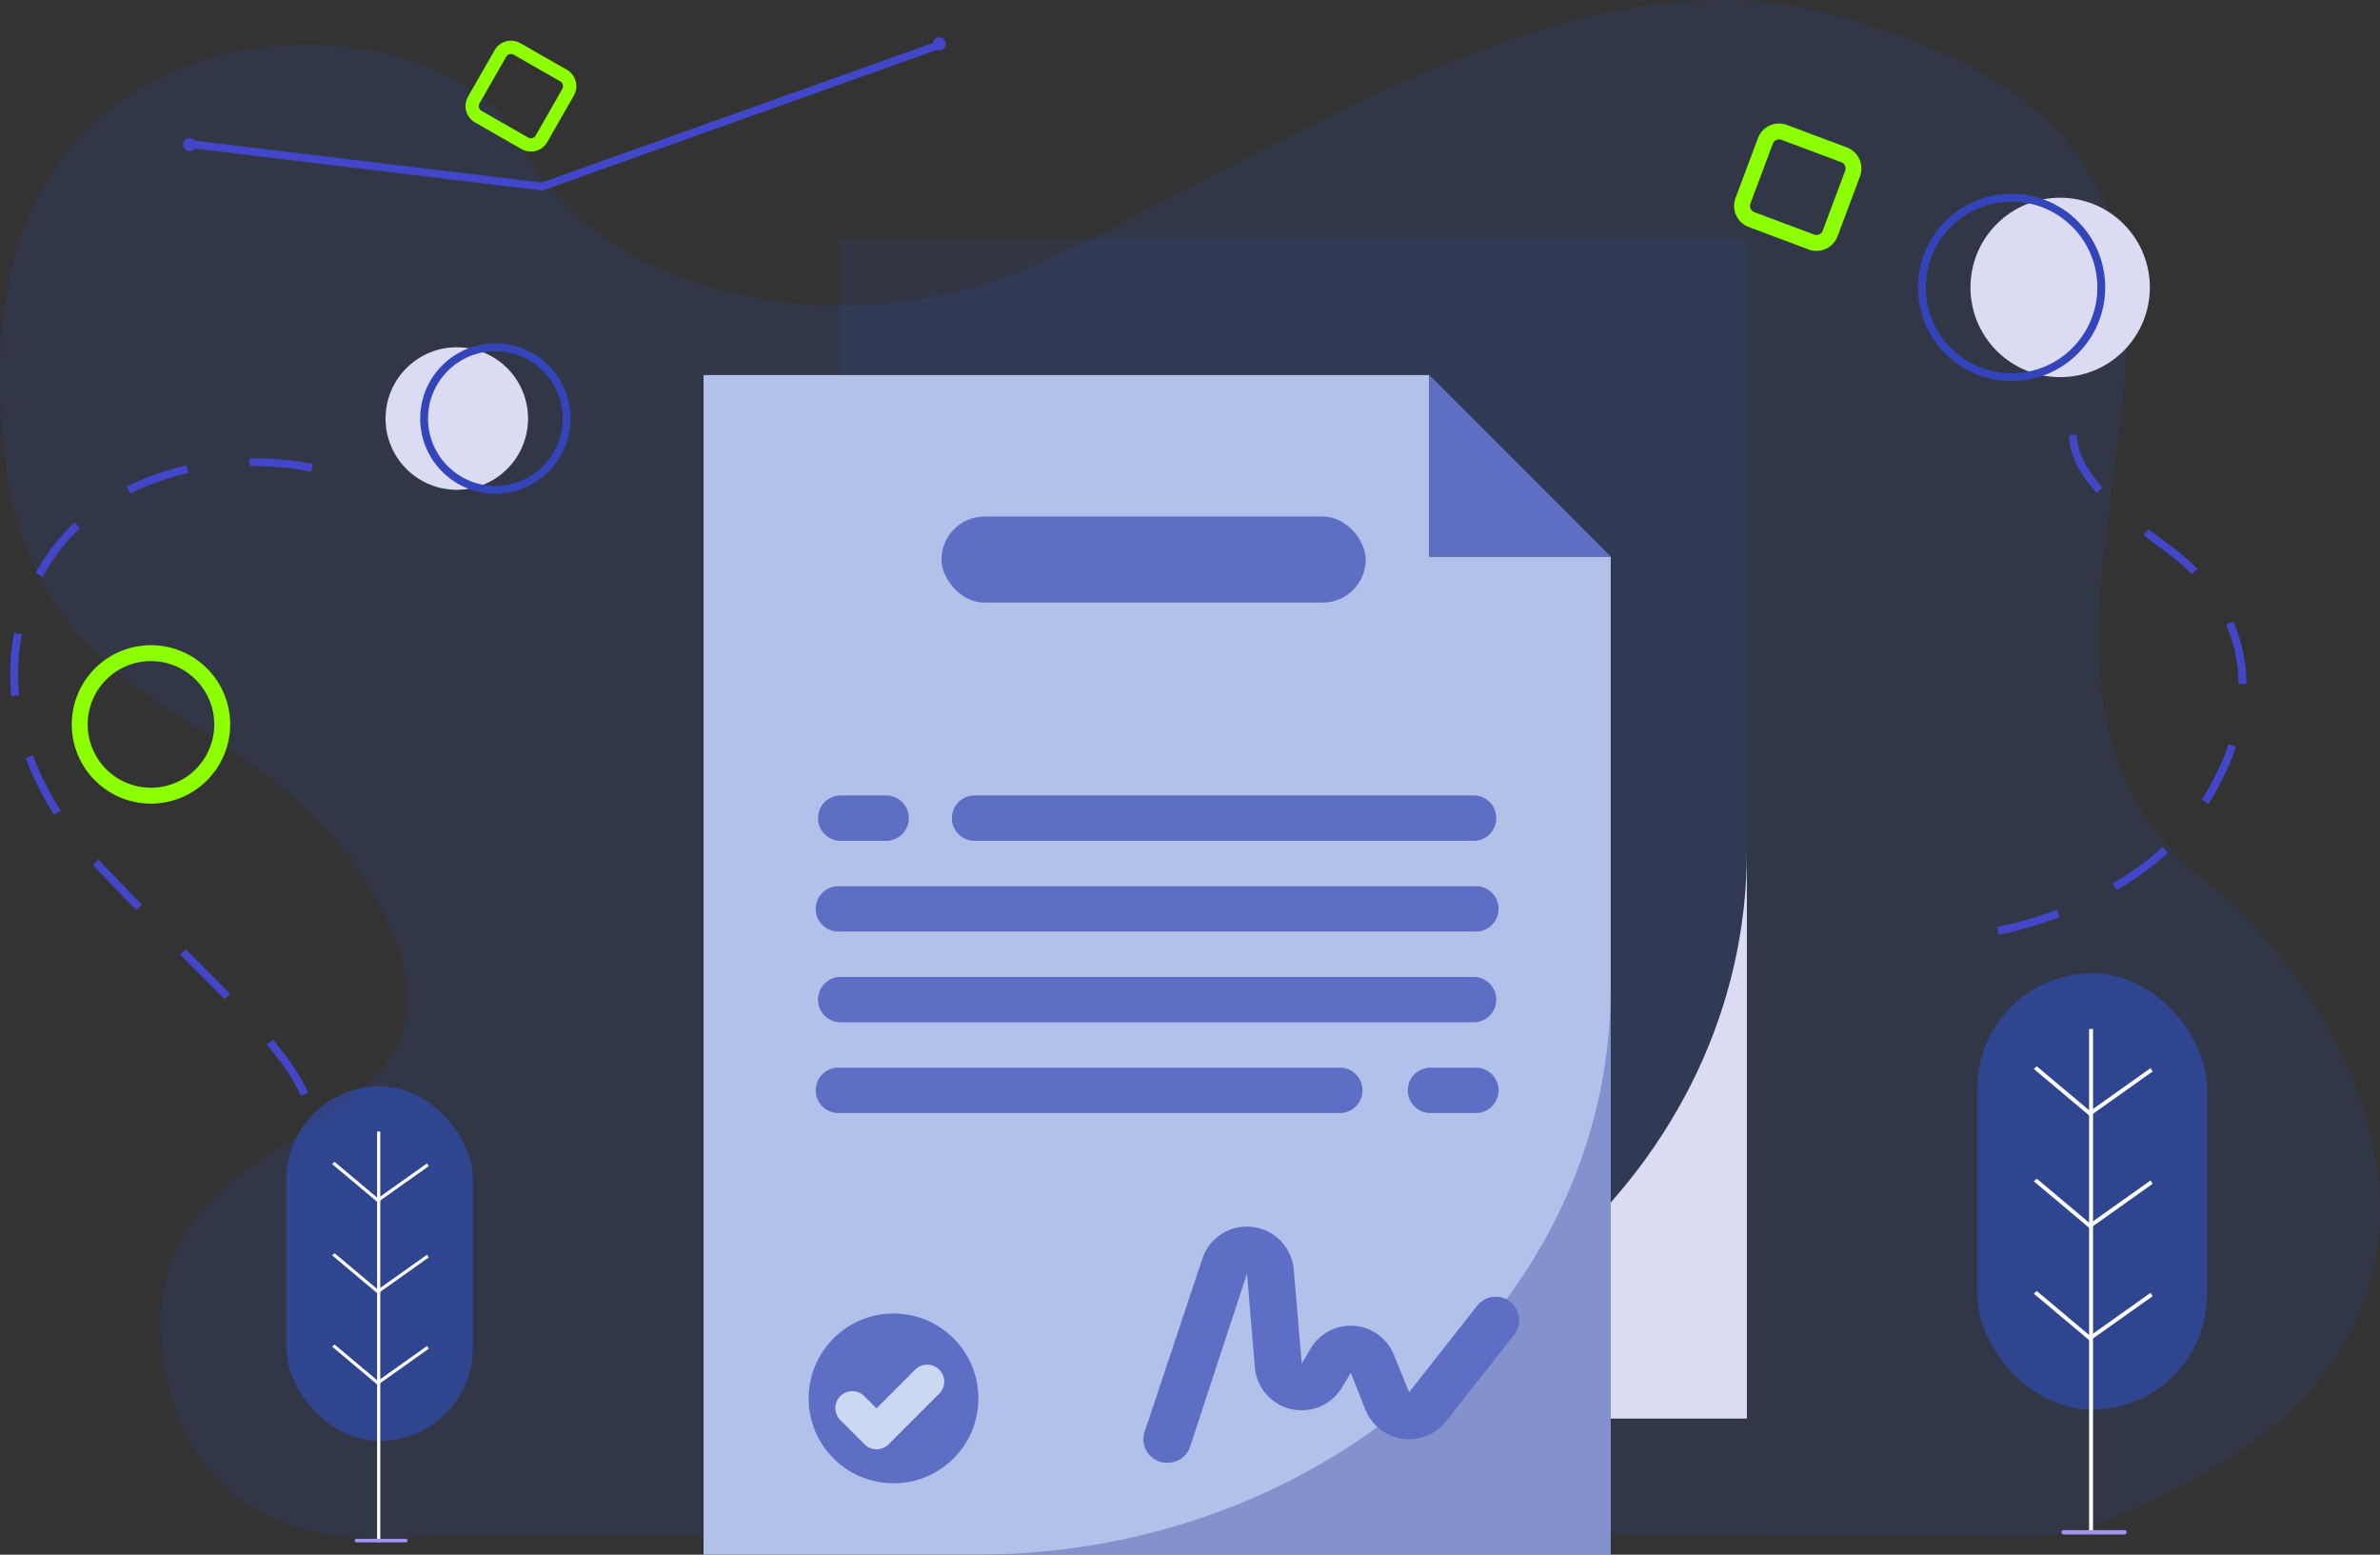 <svg xmlns="http://www.w3.org/2000/svg" width="303.931" height="198.488" viewBox="0 0 303.931 198.488">
    <rect x="0" y="0" width="303.931" height="198.488" fill="#333333" stroke="none"/>
    <defs>
        <style>
            .cls-2{fill:#2f5bfd;opacity:.4}.cls-3{fill:#fff}.cls-4{fill:#a194ef}.cls-7,.cls-9{fill:none;stroke-miterlimit:10}.cls-7{stroke:#4147c8}.cls-6{fill:#4147c8}.cls-7{stroke-dasharray:8}.cls-8{fill:#dbdbf3}.cls-9{stroke:#3444bb}.cls-10{fill:#8cff01}.cls-13{fill:#5e6ec4}
        </style>
    </defs>
    <g id="contract_empty" transform="translate(-6.344 -6.5)">
        <path id="Path_3791" fill="#2f5bfd" d="M61.7 202.455s-31.788 6.3-34.679-24.358 43.682-24.491 28.3-55.128-50-20.926-48.953-70.329S63.64 5.98 72.757 24.7s40.931 27.755 68.166 14.649S207.292.06 238.536 7.956s40.922 22.076 39.257 45.36-10.706 48.852 9.764 65.284 38.7 54.446.129 76.09c0 0-12.48 7.313-20.428 7.94z" opacity="0.1"/>
        <g id="Group_3528" transform="translate(258.872 130.757)">
            <g id="Group_3527">
                <rect id="Rectangle_295" width="29.299" height="55.712" class="cls-2" rx="14.65"/>
                <g id="Group_3525" transform="translate(14.256 7.11)">
                    <path id="Rectangle_296" d="M0 0H0.5V64.491H0z" class="cls-3"/>
                </g>
                <path id="Path_3792" d="M337.177 198.518l7.162 6.016 8.017-5.69-.267-.424-7.724 5.482-6.8-5.714z" class="cls-3" transform="translate(-329.989 -171.963)"/>
                <path id="Path_3793" d="M337.177 216.79l7.162 6.016 8.017-5.69-.267-.424-7.724 5.482-6.8-5.714z" class="cls-3" transform="translate(-329.989 -175.891)"/>
                <path id="Path_3794" d="M337.177 180.247l7.162 6.016 8.017-5.69-.267-.424-7.724 5.482-6.8-5.714z" class="cls-3" transform="translate(-329.989 -168.036)"/>
                <g id="Group_3526" transform="translate(10.728 71.087)">
                    <path id="Path_3795" d="M349.722 255.9h-7.755a.281.281 0 0 1 0-.563h7.755a.281.281 0 1 1 0 .563z" class="cls-4" transform="translate(-341.686 -255.334)"/>
                </g>
            </g>
        </g>
        <g id="Group_3532" transform="translate(42.915 145.185)">
            <g id="Group_3531">
                <rect id="Rectangle_297" width="23.812" height="45.279" class="cls-2" rx="11.906"/>
                <g id="Group_3529" transform="translate(11.586 5.779)">
                    <path id="Rectangle_298" d="M0 0H0.406V52.414H0z" class="cls-3"/>
                </g>
                <path id="Path_3796" d="M60.371 210.579l5.821 4.889 6.516-4.624-.217-.345-6.278 4.455-5.529-4.644z" class="cls-3" transform="translate(-54.528 -188.996)"/>
                <path id="Path_3797" d="M60.371 225.429l5.821 4.889 6.516-4.624-.217-.345-6.279 4.451-5.529-4.644z" class="cls-3" transform="translate(-54.528 -192.189)"/>
                <path id="Path_3798" d="M60.371 195.729l5.821 4.889 6.516-4.624-.217-.345-6.279 4.451-5.529-4.644z" class="cls-3" transform="translate(-54.528 -185.804)"/>
                <g id="Group_3530" transform="translate(8.719 57.775)">
                    <path id="Path_3799" d="M70.566 257.212h-6.3a.228.228 0 1 1 0-.457h6.3a.228.228 0 1 1 0 .457z" class="cls-4" transform="translate(-64.035 -256.755)"/>
                </g>
            </g>
        </g>
        <g id="Group_3533" transform="translate(29.723 11.264)">
            <path id="Path_3800" fill="none" stroke="#4147c8" stroke-miterlimit="10" d="M37.92 26.568l44.43 5.36L132.625 14" transform="translate(-36.511 -12.876)"/>
            <circle id="Ellipse_15" cx=".832" cy=".832" r=".832" class="cls-6" transform="translate(0 12.86)"/>
            <circle id="Ellipse_16" cx=".832" cy=".832" r=".832" class="cls-6" transform="translate(95.745)"/>
        </g>
        <path id="Path_3801" d="M331.369 139.679s17.59-2.992 25.964-15.706 6.611-25.25-4.408-33.194-13.225-12.555-11.46-17.542" class="cls-7" transform="translate(-69.868 -14.346)"/>
        <path id="Path_3802" d="M46.68 82.393s-14.545-3.526-26.887 4.848-17.189 28.209 0 46.279 24.242 22.92 26.887 31.294" class="cls-7" transform="translate(-.495 -16.156)"/>
        <circle id="Ellipse_17" cx="9.099" cy="9.099" r="9.099" class="cls-8" transform="rotate(-45 98.253 -32.573)"/>
        <circle id="Ellipse_18" cx="9.099" cy="9.099" r="9.099" class="cls-9" transform="rotate(-45 100.716 -38.519)"/>
        <circle id="Ellipse_19" cx="11.454" cy="11.454" r="11.454" class="cls-8" transform="rotate(-45 178.76 -284.08)"/>
        <circle id="Ellipse_20" cx="11.454" cy="11.454" r="11.454" class="cls-9" transform="rotate(-45 175.658 -276.593)"/>
        <g id="Group_3534" transform="translate(15.51 88.875)">
            <path id="Path_3803" d="M28.134 131.658a10.114 10.114 0 1 1 10.114-10.114 10.125 10.125 0 0 1-10.114 10.114zm0-18.2a8.084 8.084 0 1 0 8.084 8.084 8.094 8.094 0 0 0-8.084-8.082z" class="cls-10" transform="translate(-18.02 -111.431)"/>
        </g>
        <g id="Group_3535" transform="translate(65.791 11.694)">
            <path id="Path_3804" d="M91.049 27.187a2.4 2.4 0 0 1-1.828-.232l-5.94-3.4a2.411 2.411 0 0 1-.894-3.287l3.4-5.94a2.41 2.41 0 0 1 3.288-.895l5.939 3.4a2.412 2.412 0 0 1 .895 3.287l-3.4 5.94a2.4 2.4 0 0 1-1.46 1.127zm-3.36-12.344a.7.7 0 0 0-.429.331l-3.4 5.94a.709.709 0 0 0 .264.967l5.94 3.4a.709.709 0 0 0 .966-.263l3.4-5.94a.71.71 0 0 0-.263-.967l-5.94-3.4a.7.7 0 0 0-.538-.068z" class="cls-10" transform="translate(-82.069 -13.117)"/>
        </g>
        <g id="Group_3536" transform="translate(227.791 22.268)">
            <path id="Path_3805" d="M300.141 42.591a2.867 2.867 0 0 1-2.2.077l-7.646-2.868a2.878 2.878 0 0 1-1.683-3.7l2.866-7.647a2.875 2.875 0 0 1 3.7-1.684l7.647 2.866a2.879 2.879 0 0 1 1.684 3.7l-2.866 7.648a2.863 2.863 0 0 1-1.502 1.608zm-6.322-13.9a.839.839 0 0 0-.442.473l-2.865 7.647a.846.846 0 0 0 .5 1.09l7.648 2.865a.847.847 0 0 0 1.089-.5l2.865-7.647a.848.848 0 0 0-.5-1.09l-7.647-2.865a.842.842 0 0 0-.648.028z" class="cls-10" transform="translate(-288.429 -26.585)"/>
        </g>
        <g id="Group_3538" transform="translate(96.188 37.004)">
            <path id="Path_3806" fill="#2f5bfd" d="M142.925 62.735h75.3L241.4 85.9v110.064h17.378V45.357H142.925z" opacity="0.08" transform="translate(-125.547 -45.357)"/>
            <path id="Path_3807" d="M187.2 217.377h81.1V144.97c-.006 40.02-36.276 72.407-81.1 72.407z" class="cls-8" transform="translate(-135.065 -66.77)"/>
            <path id="Path_3808" fill="#b2c1ea" d="M236.641 90.663V218.1H120.789V67.493h92.681v23.17z" transform="translate(-120.789 -50.115)"/>
            <path id="Path_3809" d="M262.019 90.663l-23.17-23.17v23.17z" class="cls-13" transform="translate(-146.168 -50.115)"/>
            <circle id="Ellipse_21" cx="10.839" cy="10.839" r="10.839" class="cls-13" transform="translate(13.423 137.191)"/>
            <path id="Path_3810" fill="#8391cc" d="M165.062 239.513h81.1v-72.407c-.004 40.02-36.274 72.407-81.1 72.407z" transform="translate(-130.306 -71.529)"/>
            <path id="Path_3811" fill="#ccd7f2" d="M152.463 229.04l-4.971 4.971-1.532-1.532a2.167 2.167 0 1 0-3.118 3.011l.053.053 3.065 3.065a2.168 2.168 0 0 0 3.066 0l6.5-6.5a2.168 2.168 0 0 0-3.065-3.066z" transform="translate(-125.399 -84.711)"/>
            <g id="Group_3537" transform="translate(14.482 35.439)">
                <path id="Path_3812" d="M147.925 141.656h-5.793a2.9 2.9 0 0 1 0-5.793h5.793a2.9 2.9 0 1 1 0 5.793z" class="cls-13" transform="translate(-139.236 -100.251)"/>
                <path id="Path_3813" d="M227.987 141.656h-63.718a2.9 2.9 0 1 1 0-5.793h63.718a2.9 2.9 0 0 1 0 5.793z" class="cls-13" transform="translate(-143.994 -100.251)"/>
                <path id="Path_3814" d="M223.229 156.413h-81.1a2.9 2.9 0 1 1 0-5.792h81.1a2.9 2.9 0 1 1 0 5.792z" class="cls-13" transform="translate(-139.236 -103.424)"/>
                <path id="Path_3815" d="M223.229 171.171h-81.1a2.9 2.9 0 0 1 0-5.793h81.1a2.9 2.9 0 0 1 0 5.793z" class="cls-13" transform="translate(-139.236 -106.596)"/>
                <path id="Path_3816" d="M243.849 185.928h-5.793a2.9 2.9 0 0 1 0-5.792h5.793a2.9 2.9 0 1 1 0 5.792z" class="cls-13" transform="translate(-159.856 -109.768)"/>
                <path id="Path_3817" d="M205.85 185.928h-63.718a2.9 2.9 0 1 1 0-5.792h63.718a2.9 2.9 0 1 1 0 5.792z" class="cls-13" transform="translate(-139.236 -109.768)"/>
                <rect id="Rectangle_299" width="54.168" height="10.991" class="cls-13" rx="5.495" transform="translate(15.908)"/>
            </g>
            <path id="Path_3818" d="M195.344 236.127a2.577 2.577 0 0 1-.959-.152 3 3 0 0 1-1.891-3.776l7.379-22.12a6 6 0 0 1 11.669 1.408l1.021 11.99 1.079-1.828a5.949 5.949 0 0 1 10.709.75l1.92 4.736L235 216.044a3 3 0 0 1 4.709 3.717l-8.758 11.121a6 6 0 0 1-10.259-1.53l-1.86-4.7-1.111 1.828a6 6 0 0 1-11.128-2.337l-1.02-12.17-7.229 22a3 3 0 0 1-3 2.154z" class="cls-13" transform="translate(-136.171 -79.886)"/>
        </g>
    </g>
</svg>
